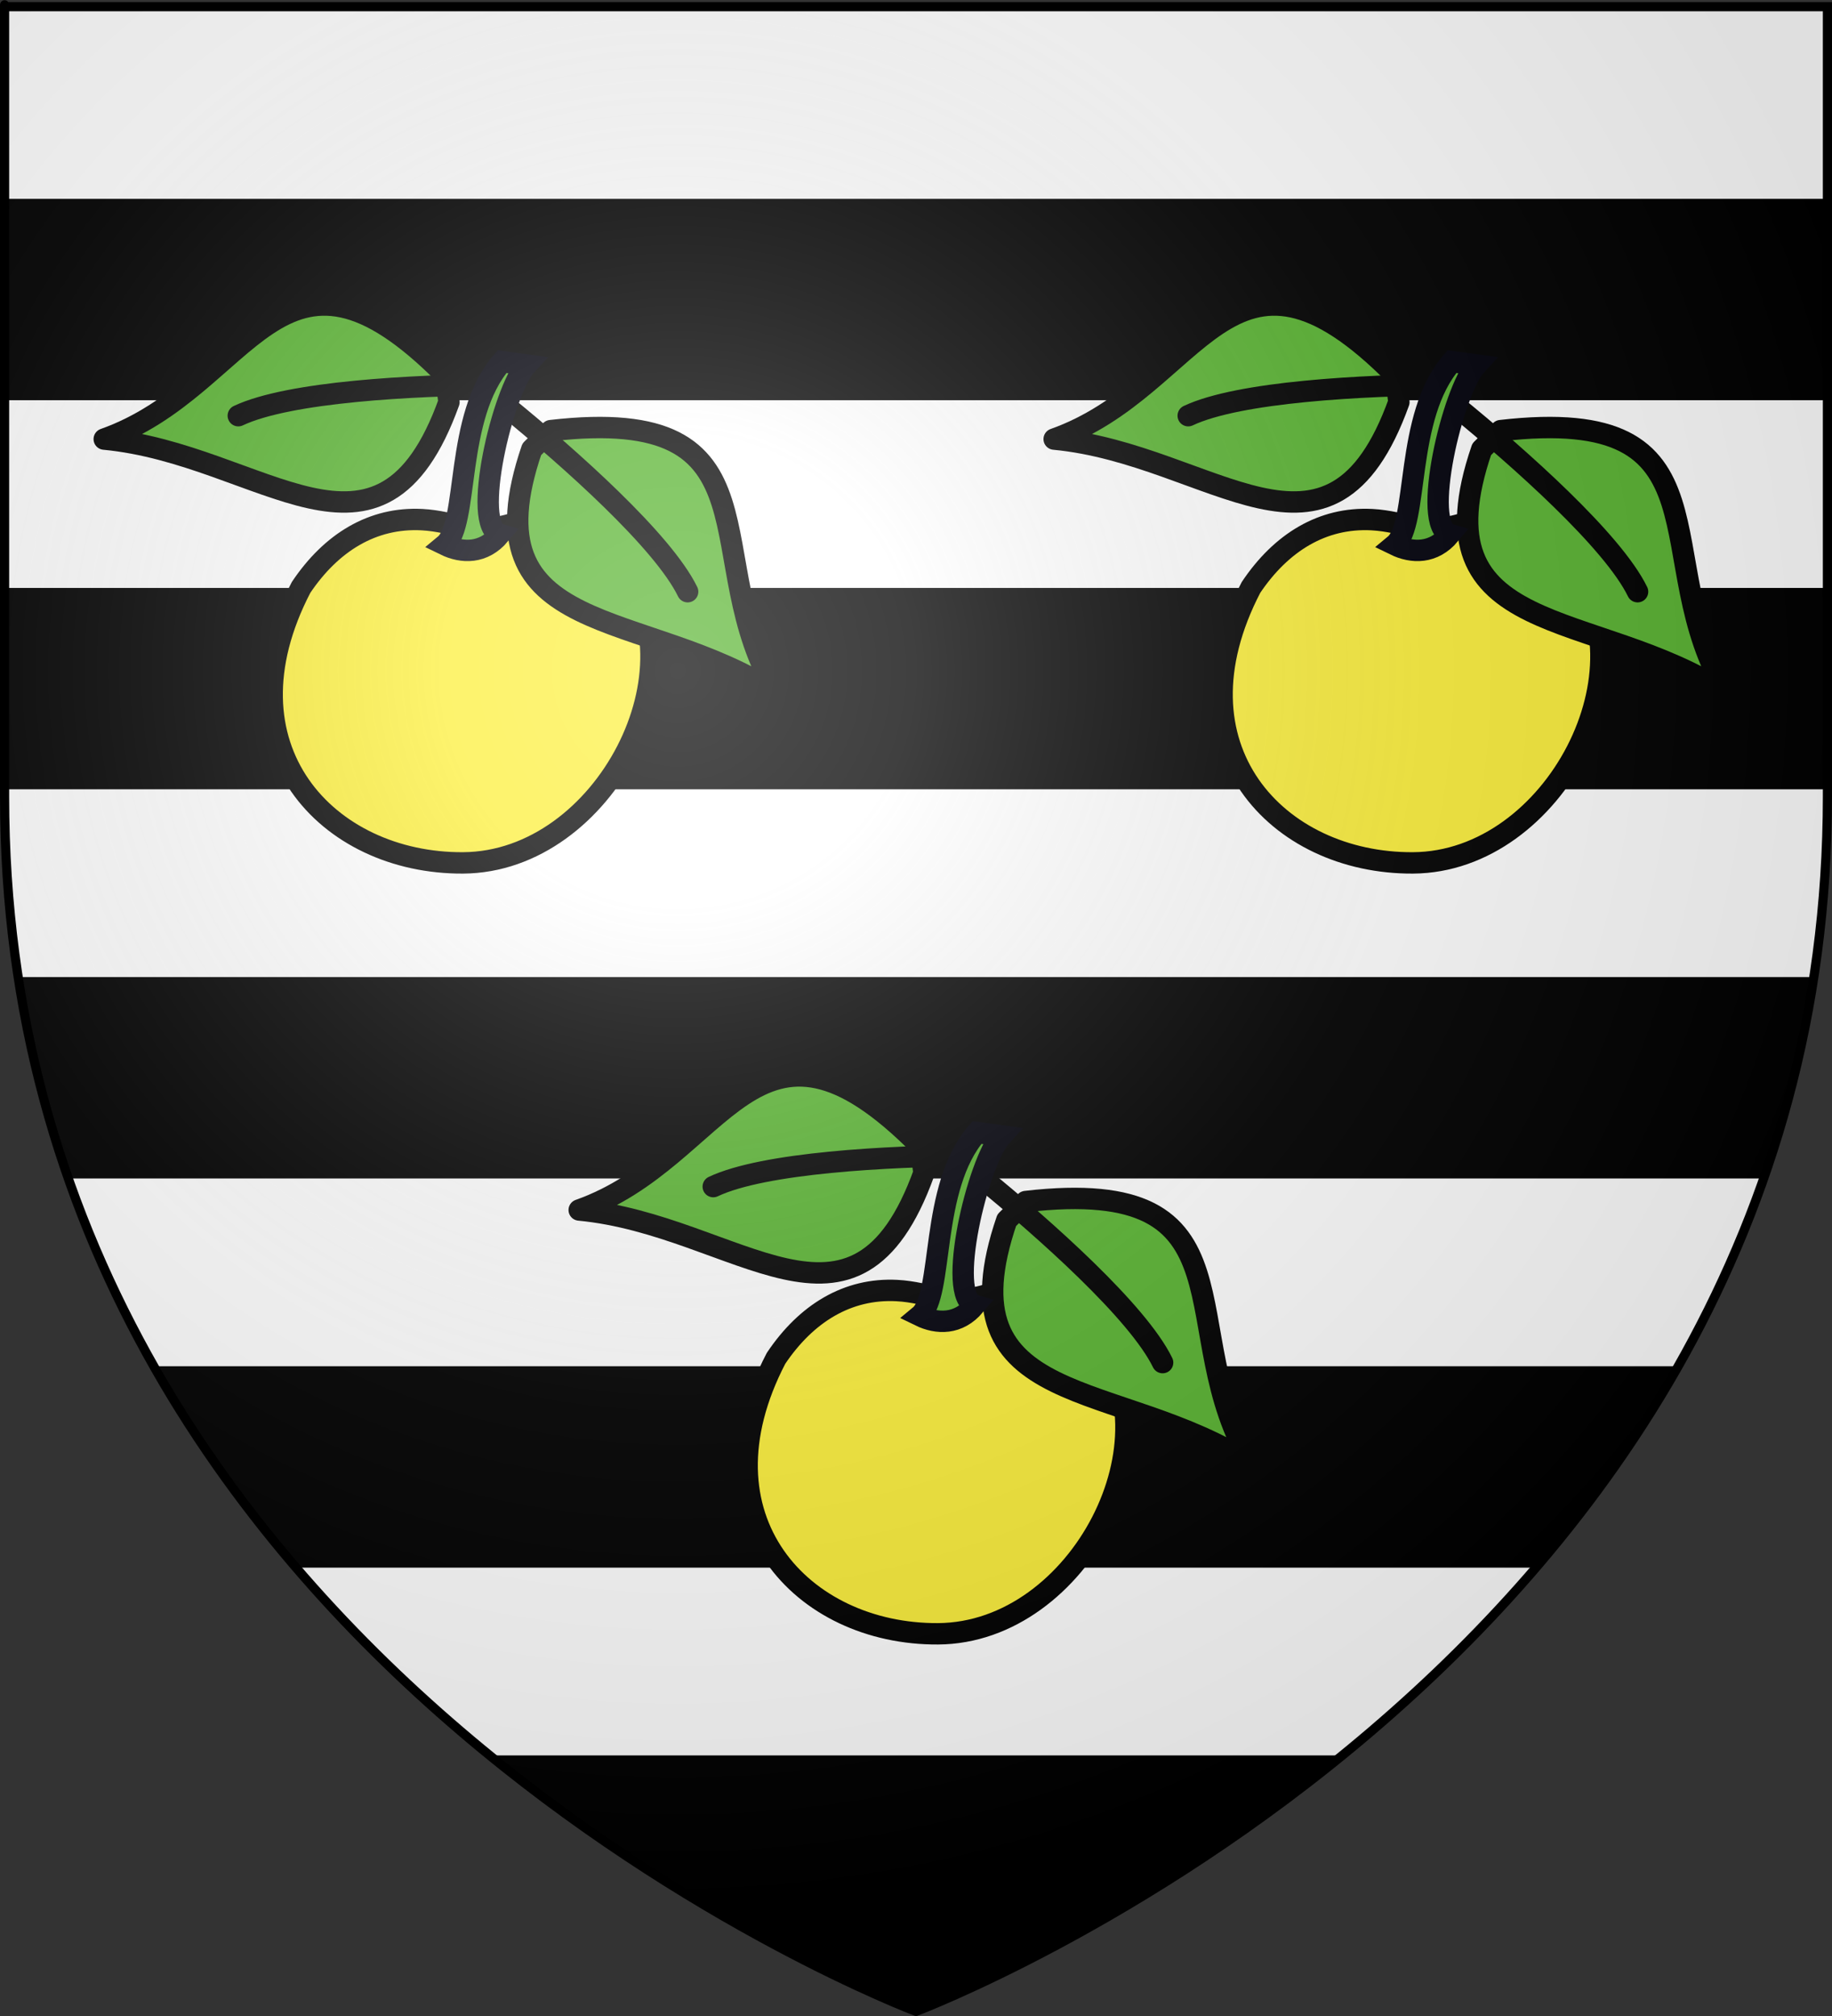 <?xml version="1.0" encoding="UTF-8" standalone="no"?>
<svg
   xmlns:dc="http://purl.org/dc/elements/1.1/"
   xmlns:cc="http://web.resource.org/cc/"
   xmlns:rdf="http://www.w3.org/1999/02/22-rdf-syntax-ns#"
   xmlns:svg="http://www.w3.org/2000/svg"
   xmlns="http://www.w3.org/2000/svg"
   xmlns:xlink="http://www.w3.org/1999/xlink"
   xmlns:sodipodi="http://sodipodi.sourceforge.net/DTD/sodipodi-0.dtd"
   xmlns:inkscape="http://www.inkscape.org/namespaces/inkscape"
   height="660"
   width="600"
   version="1.0"
   id="svg2"
   sodipodi:version="0.32"
   inkscape:version="0.44.1"
   sodipodi:docname="Blason_Gugney_54.svg"
   sodipodi:docbase="L:\blasons"
   inkscape:export-filename="/Users/olivier/Desktop/Blason Rouge/Blason_Vide_3D.png"
   inkscape:export-xdpi="144"
   inkscape:export-ydpi="144">
  <rect width="100%" height="100%" fill="#333333" stroke="none"/>
  <sodipodi:namedview
     inkscape:window-height="712"
     inkscape:window-width="1024"
     inkscape:pageshadow="2"
     inkscape:pageopacity="0.0"
     guidetolerance="10.0"
     gridtolerance="10.0"
     objecttolerance="10.0"
     borderopacity="1.0"
     bordercolor="#666666"
     pagecolor="#ffffff"
     id="base"
     showgrid="false"
     height="660px"
     inkscape:zoom="0.63"
     inkscape:cx="347.85136"
     inkscape:cy="314.49423"
     inkscape:window-x="-4"
     inkscape:window-y="-4"
     inkscape:current-layer="layer3" />
  <desc
     id="desc4">Flag of Canton of Valais (Wallis)</desc>
  <defs
     id="defs6">
    <linearGradient
       id="linearGradient2893">
      <stop
         style="stop-color:white;stop-opacity:0.314;"
         offset="0"
         id="stop2895" />
      <stop
         id="stop2897"
         offset="0.19"
         style="stop-color:white;stop-opacity:0.251;" />
      <stop
         style="stop-color:#6b6b6b;stop-opacity:0.125;"
         offset="0.6"
         id="stop2901" />
      <stop
         style="stop-color:black;stop-opacity:0.125;"
         offset="1"
         id="stop2899" />
    </linearGradient>
    <linearGradient
       id="linearGradient2885">
      <stop
         id="stop2887"
         offset="0"
         style="stop-color:white;stop-opacity:1;" />
      <stop
         style="stop-color:white;stop-opacity:1;"
         offset="0.229"
         id="stop2891" />
      <stop
         id="stop2889"
         offset="1"
         style="stop-color:black;stop-opacity:1;" />
    </linearGradient>
    <linearGradient
       id="linearGradient2955">
      <stop
         id="stop2867"
         offset="0"
         style="stop-color:#fd0000;stop-opacity:1;" />
      <stop
         style="stop-color:#e77275;stop-opacity:0.659;"
         offset="0.5"
         id="stop2873" />
      <stop
         style="stop-color:black;stop-opacity:0.323;"
         offset="1"
         id="stop2959" />
    </linearGradient>
    <radialGradient
       inkscape:collect="always"
       xlink:href="#linearGradient2955"
       id="radialGradient2961"
       cx="225.524"
       cy="218.901"
       fx="225.524"
       fy="218.901"
       r="300"
       gradientTransform="matrix(-4.167939e-4,2.183,-1.884,-3.599562e-4,615.597,-289.121)"
       gradientUnits="userSpaceOnUse" />
    <polygon
       id="star"
       transform="scale(53,53)"
       points="0,-1 0.588,0.809 -0.951,-0.309 0.951,-0.309 -0.588,0.809 0,-1 " />
    <clipPath
       id="clip">
      <path
         d="M 0,-200 L 0,600 L 300,600 L 300,-200 L 0,-200 z "
         id="path10" />
    </clipPath>
    <radialGradient
       inkscape:collect="always"
       xlink:href="#linearGradient2955"
       id="radialGradient1911"
       gradientUnits="userSpaceOnUse"
       gradientTransform="matrix(-4.167939e-4,2.183,-1.884,-3.599562e-4,615.597,-289.121)"
       cx="225.524"
       cy="218.901"
       fx="225.524"
       fy="218.901"
       r="300" />
    <radialGradient
       inkscape:collect="always"
       xlink:href="#linearGradient2955"
       id="radialGradient2865"
       gradientUnits="userSpaceOnUse"
       gradientTransform="matrix(0,1.749,-1.593,-1.049767e-7,551.788,-191.29)"
       cx="225.524"
       cy="218.901"
       fx="225.524"
       fy="218.901"
       r="300" />
    <radialGradient
       inkscape:collect="always"
       xlink:href="#linearGradient2955"
       id="radialGradient2871"
       gradientUnits="userSpaceOnUse"
       gradientTransform="matrix(0,1.386,-1.323,-5.741131e-8,-158.082,-109.541)"
       cx="225.524"
       cy="218.901"
       fx="225.524"
       fy="218.901"
       r="300" />
    <radialGradient
       inkscape:collect="always"
       xlink:href="#linearGradient2893"
       id="radialGradient3163"
       gradientUnits="userSpaceOnUse"
       gradientTransform="matrix(1.353,0,0,1.349,-77.629,-85.747)"
       cx="221.445"
       cy="226.331"
       fx="221.445"
       fy="226.331"
       r="300" />
  </defs>
  <g
     inkscape:groupmode="layer"
     id="layer3"
     inkscape:label="Fond écu"
     style="display:inline">
    <path
       id="path2855"
       style="fill:black;fill-opacity:1;fill-rule:evenodd;stroke:none;stroke-width:1px;stroke-linecap:butt;stroke-linejoin:miter;stroke-opacity:1"
       d="M 300,658.5 C 300,658.5 598.5,546.18 598.5,260.728 C 598.5,-24.723 598.5,2.176 598.5,2.176 L 1.5,2.176 L 1.5,260.728 C 1.5,546.18 300,658.5 300,658.5 z "
       sodipodi:nodetypes="cccccc" />
    <path
       style="fill:white;fill-opacity:1;stroke:black;stroke-width:2.116;stroke-miterlimit:4;stroke-dasharray:none;stroke-opacity:1"
       d="M 1.5 2.562 L 1.5 66.156 L 598.5 66.156 C 598.5 64.322 598.5 2.543 598.5 2.562 L 1.5 2.562 z "
       id="rect16288" />
    <path
       style="fill:white;fill-opacity:1;stroke:black;stroke-width:2.116;stroke-miterlimit:4;stroke-dasharray:none;stroke-opacity:1"
       d="M 1.5 129.969 L 1.5 193.531 L 598.5 193.531 C 598.5 157.632 598.5 143.807 598.5 129.969 L 1.5 129.969 z "
       id="rect16298" />
    <path
       style="fill:white;fill-opacity:1;stroke:black;stroke-width:2.116;stroke-miterlimit:4;stroke-dasharray:none;stroke-opacity:1"
       d="M 1.5 257.344 L 1.5 260.719 C 1.5 281.716 3.132 301.789 6.125 320.938 L 593.875 320.938 C 596.868 301.789 598.5 281.716 598.5 260.719 C 598.5 256.992 598.5 260.964 598.5 257.344 L 1.5 257.344 z "
       id="rect16314" />
    <path
       style="fill:white;fill-opacity:1;stroke:black;stroke-width:2.116;stroke-miterlimit:4;stroke-dasharray:none;stroke-opacity:1"
       d="M 22 384.75 C 29.887 407.505 39.729 428.686 50.969 448.344 L 549.031 448.344 C 560.271 428.686 570.113 407.505 578 384.75 L 22 384.75 z "
       id="rect16320" />
    <path
       style="fill:white;fill-opacity:1;stroke:black;stroke-width:2.116;stroke-miterlimit:4;stroke-dasharray:none;stroke-opacity:1"
       d="M 96.031 512.156 C 116.924 536.65 139.492 557.753 161.719 575.75 L 438.281 575.75 C 460.508 557.753 483.076 536.65 503.969 512.156 L 96.031 512.156 z "
       id="rect16332" />
    <g
       id="g3053"
       transform="translate(1.247,26.199)">
      <g
         transform="matrix(2.335,0,0,2.335,532.929,-550.46)"
         id="g11591">
        <path
           d="M -156.605,297.869 C -162.243,299.689 -164.903,297.622 -169.588,297.379 C -176.506,297.02 -182.304,300.574 -186.542,306.886 C -198.199,329.296 -182.883,345.607 -163.832,345.506 C -143.824,345.4 -129.874,317.646 -141.959,303.819 C -147.793,298.906 -153.945,297.256 -156.605,297.869 z "
           style="fill:#fcef3c;fill-opacity:1;fill-rule:nonzero;stroke:black;stroke-width:3;stroke-linecap:butt;stroke-linejoin:round;stroke-miterlimit:4;stroke-dasharray:none;stroke-opacity:1;display:inline"
           id="path5778"
           sodipodi:nodetypes="cscscc" />
        <path
           sodipodi:nodetypes="cccc"
           id="path4817"
           d="M -119.7,321.804 C -131.243,303.203 -118.422,281.082 -151.518,284.898 L -154.179,287.513 C -163.403,314.472 -138.34,309.555 -119.7,321.804 z "
           style="fill:#5ab532;fill-opacity:1;fill-rule:evenodd;stroke:black;stroke-width:3;stroke-linecap:butt;stroke-linejoin:round;stroke-miterlimit:4;stroke-dasharray:none;stroke-opacity:1" />
        <path
           sodipodi:nodetypes="cc"
           id="path4819"
           d="M -157.862,281.423 C -148.792,288.82 -135.774,300.396 -132.319,307.483"
           style="fill:#5ab532;fill-opacity:1;fill-rule:evenodd;stroke:black;stroke-width:3;stroke-linecap:round;stroke-linejoin:round;stroke-miterlimit:4;stroke-dasharray:none;stroke-opacity:1" />
        <path
           style="fill:#5ab532;fill-opacity:1;fill-rule:evenodd;stroke:black;stroke-width:3;stroke-linecap:butt;stroke-linejoin:round;stroke-miterlimit:4;stroke-dasharray:none;stroke-opacity:1"
           d="M -214.148,286.086 C -193.507,278.793 -189.675,253.513 -166.239,277.191 L -165.798,280.896 C -175.463,307.7 -191.943,288.188 -214.148,286.086 z "
           id="path8928"
           sodipodi:nodetypes="cccc" />
        <path
           style="fill:#5ab532;fill-opacity:1;fill-rule:evenodd;stroke:black;stroke-width:3;stroke-linecap:round;stroke-linejoin:round;stroke-miterlimit:4;stroke-dasharray:none;stroke-opacity:1"
           d="M -159.116,278.448 C -170.819,278.547 -188.217,279.436 -195.346,282.805"
           id="path8930"
           sodipodi:nodetypes="cc" />
        <path
           d="M -158.655,299.446 C -162.771,298.218 -158.236,279.282 -154.929,275.693 L -158.348,275.22 C -165.097,282.934 -162.903,298.019 -166.381,300.903 C -163.931,302.1 -160.955,302.18 -158.655,299.446 z "
           style="fill:#5ab532;fill-opacity:1;fill-rule:evenodd;stroke:#00000a;stroke-width:3;stroke-linecap:butt;stroke-linejoin:miter;stroke-miterlimit:4;stroke-dasharray:none;stroke-opacity:1;display:inline"
           id="path5780"
           sodipodi:nodetypes="ccccc" />
      </g>
      <g
         id="g3025"
         transform="matrix(2.335,0,0,2.335,844.04,-550.46)">
        <path
           sodipodi:nodetypes="cscscc"
           id="path3027"
           style="fill:#fcef3c;fill-opacity:1;fill-rule:nonzero;stroke:black;stroke-width:3;stroke-linecap:butt;stroke-linejoin:round;stroke-miterlimit:4;stroke-dasharray:none;stroke-opacity:1;display:inline"
           d="M -156.605,297.869 C -162.243,299.689 -164.903,297.622 -169.588,297.379 C -176.506,297.02 -182.304,300.574 -186.542,306.886 C -198.199,329.296 -182.883,345.607 -163.832,345.506 C -143.824,345.4 -129.874,317.646 -141.959,303.819 C -147.793,298.906 -153.945,297.256 -156.605,297.869 z " />
        <path
           style="fill:#5ab532;fill-opacity:1;fill-rule:evenodd;stroke:black;stroke-width:3;stroke-linecap:butt;stroke-linejoin:round;stroke-miterlimit:4;stroke-dasharray:none;stroke-opacity:1"
           d="M -119.7,321.804 C -131.243,303.203 -118.422,281.082 -151.518,284.898 L -154.179,287.513 C -163.403,314.472 -138.34,309.555 -119.7,321.804 z "
           id="path3029"
           sodipodi:nodetypes="cccc" />
        <path
           style="fill:#5ab532;fill-opacity:1;fill-rule:evenodd;stroke:black;stroke-width:3;stroke-linecap:round;stroke-linejoin:round;stroke-miterlimit:4;stroke-dasharray:none;stroke-opacity:1"
           d="M -157.862,281.423 C -148.792,288.82 -135.774,300.396 -132.319,307.483"
           id="path3031"
           sodipodi:nodetypes="cc" />
        <path
           sodipodi:nodetypes="cccc"
           id="path3033"
           d="M -214.148,286.086 C -193.507,278.793 -189.675,253.513 -166.239,277.191 L -165.798,280.896 C -175.463,307.7 -191.943,288.188 -214.148,286.086 z "
           style="fill:#5ab532;fill-opacity:1;fill-rule:evenodd;stroke:black;stroke-width:3;stroke-linecap:butt;stroke-linejoin:round;stroke-miterlimit:4;stroke-dasharray:none;stroke-opacity:1" />
        <path
           sodipodi:nodetypes="cc"
           id="path3035"
           d="M -159.116,278.448 C -170.819,278.547 -188.217,279.436 -195.346,282.805"
           style="fill:#5ab532;fill-opacity:1;fill-rule:evenodd;stroke:black;stroke-width:3;stroke-linecap:round;stroke-linejoin:round;stroke-miterlimit:4;stroke-dasharray:none;stroke-opacity:1" />
        <path
           sodipodi:nodetypes="ccccc"
           id="path3037"
           style="fill:#5ab532;fill-opacity:1;fill-rule:evenodd;stroke:#00000a;stroke-width:3;stroke-linecap:butt;stroke-linejoin:miter;stroke-miterlimit:4;stroke-dasharray:none;stroke-opacity:1;display:inline"
           d="M -158.655,299.446 C -162.771,298.218 -158.236,279.282 -154.929,275.693 L -158.348,275.22 C -165.097,282.934 -162.903,298.019 -166.381,300.903 C -163.931,302.1 -160.955,302.18 -158.655,299.446 z " />
      </g>
      <g
         transform="matrix(2.335,0,0,2.335,688.485,-298.079)"
         id="g3039">
        <path
           d="M -156.605,297.869 C -162.243,299.689 -164.903,297.622 -169.588,297.379 C -176.506,297.02 -182.304,300.574 -186.542,306.886 C -198.199,329.296 -182.883,345.607 -163.832,345.506 C -143.824,345.4 -129.874,317.646 -141.959,303.819 C -147.793,298.906 -153.945,297.256 -156.605,297.869 z "
           style="fill:#fcef3c;fill-opacity:1;fill-rule:nonzero;stroke:black;stroke-width:3;stroke-linecap:butt;stroke-linejoin:round;stroke-miterlimit:4;stroke-dasharray:none;stroke-opacity:1;display:inline"
           id="path3041"
           sodipodi:nodetypes="cscscc" />
        <path
           sodipodi:nodetypes="cccc"
           id="path3043"
           d="M -119.7,321.804 C -131.243,303.203 -118.422,281.082 -151.518,284.898 L -154.179,287.513 C -163.403,314.472 -138.34,309.555 -119.7,321.804 z "
           style="fill:#5ab532;fill-opacity:1;fill-rule:evenodd;stroke:black;stroke-width:3;stroke-linecap:butt;stroke-linejoin:round;stroke-miterlimit:4;stroke-dasharray:none;stroke-opacity:1" />
        <path
           sodipodi:nodetypes="cc"
           id="path3045"
           d="M -157.862,281.423 C -148.792,288.82 -135.774,300.396 -132.319,307.483"
           style="fill:#5ab532;fill-opacity:1;fill-rule:evenodd;stroke:black;stroke-width:3;stroke-linecap:round;stroke-linejoin:round;stroke-miterlimit:4;stroke-dasharray:none;stroke-opacity:1" />
        <path
           style="fill:#5ab532;fill-opacity:1;fill-rule:evenodd;stroke:black;stroke-width:3;stroke-linecap:butt;stroke-linejoin:round;stroke-miterlimit:4;stroke-dasharray:none;stroke-opacity:1"
           d="M -214.148,286.086 C -193.507,278.793 -189.675,253.513 -166.239,277.191 L -165.798,280.896 C -175.463,307.7 -191.943,288.188 -214.148,286.086 z "
           id="path3047"
           sodipodi:nodetypes="cccc" />
        <path
           style="fill:#5ab532;fill-opacity:1;fill-rule:evenodd;stroke:black;stroke-width:3;stroke-linecap:round;stroke-linejoin:round;stroke-miterlimit:4;stroke-dasharray:none;stroke-opacity:1"
           d="M -159.116,278.448 C -170.819,278.547 -188.217,279.436 -195.346,282.805"
           id="path3049"
           sodipodi:nodetypes="cc" />
        <path
           d="M -158.655,299.446 C -162.771,298.218 -158.236,279.282 -154.929,275.693 L -158.348,275.22 C -165.097,282.934 -162.903,298.019 -166.381,300.903 C -163.931,302.1 -160.955,302.18 -158.655,299.446 z "
           style="fill:#5ab532;fill-opacity:1;fill-rule:evenodd;stroke:#00000a;stroke-width:3;stroke-linecap:butt;stroke-linejoin:miter;stroke-miterlimit:4;stroke-dasharray:none;stroke-opacity:1;display:inline"
           id="path3051"
           sodipodi:nodetypes="ccccc" />
      </g>
    </g>
  </g>
  <g
     inkscape:groupmode="layer"
     id="layer4"
     inkscape:label="Meubles"
     sodipodi:insensitive="true" />
  <g
     inkscape:groupmode="layer"
     id="layer2"
     inkscape:label="Reflet final"
     sodipodi:insensitive="true">
    <path
       sodipodi:nodetypes="cccccc"
       d="M 300,658.5 C 300,658.5 598.5,546.18 598.5,260.728 C 598.5,-24.723 598.5,2.176 598.5,2.176 L 1.5,2.176 L 1.5,260.728 C 1.5,546.18 300,658.5 300,658.5 z "
       style="opacity:1;fill:url(#radialGradient3163);fill-opacity:1;fill-rule:evenodd;stroke:none;stroke-width:1px;stroke-linecap:butt;stroke-linejoin:miter;stroke-opacity:1"
       id="path2875"
       inkscape:export-xdpi="144"
       inkscape:export-ydpi="144" />
  </g>
  <g
     inkscape:groupmode="layer"
     id="layer1"
     inkscape:label="Contour final"
     sodipodi:insensitive="true">
    <path
       sodipodi:nodetypes="cccccc"
       d="M 300,658.5 C 300,658.5 1.5,546.18 1.5,260.728 C 1.5,-24.723 1.5,2.176 1.5,2.176 L 598.5,2.176 L 598.5,260.728 C 598.5,546.18 300,658.5 300,658.5 z "
       style="opacity:1;fill:none;fill-opacity:1;fill-rule:evenodd;stroke:#000000;stroke-width:3;stroke-linecap:butt;stroke-linejoin:miter;stroke-miterlimit:4;stroke-dasharray:none;stroke-opacity:1"
       id="path1411"
       inkscape:export-xdpi="144"
       inkscape:export-ydpi="144" />
  </g>
</svg>
